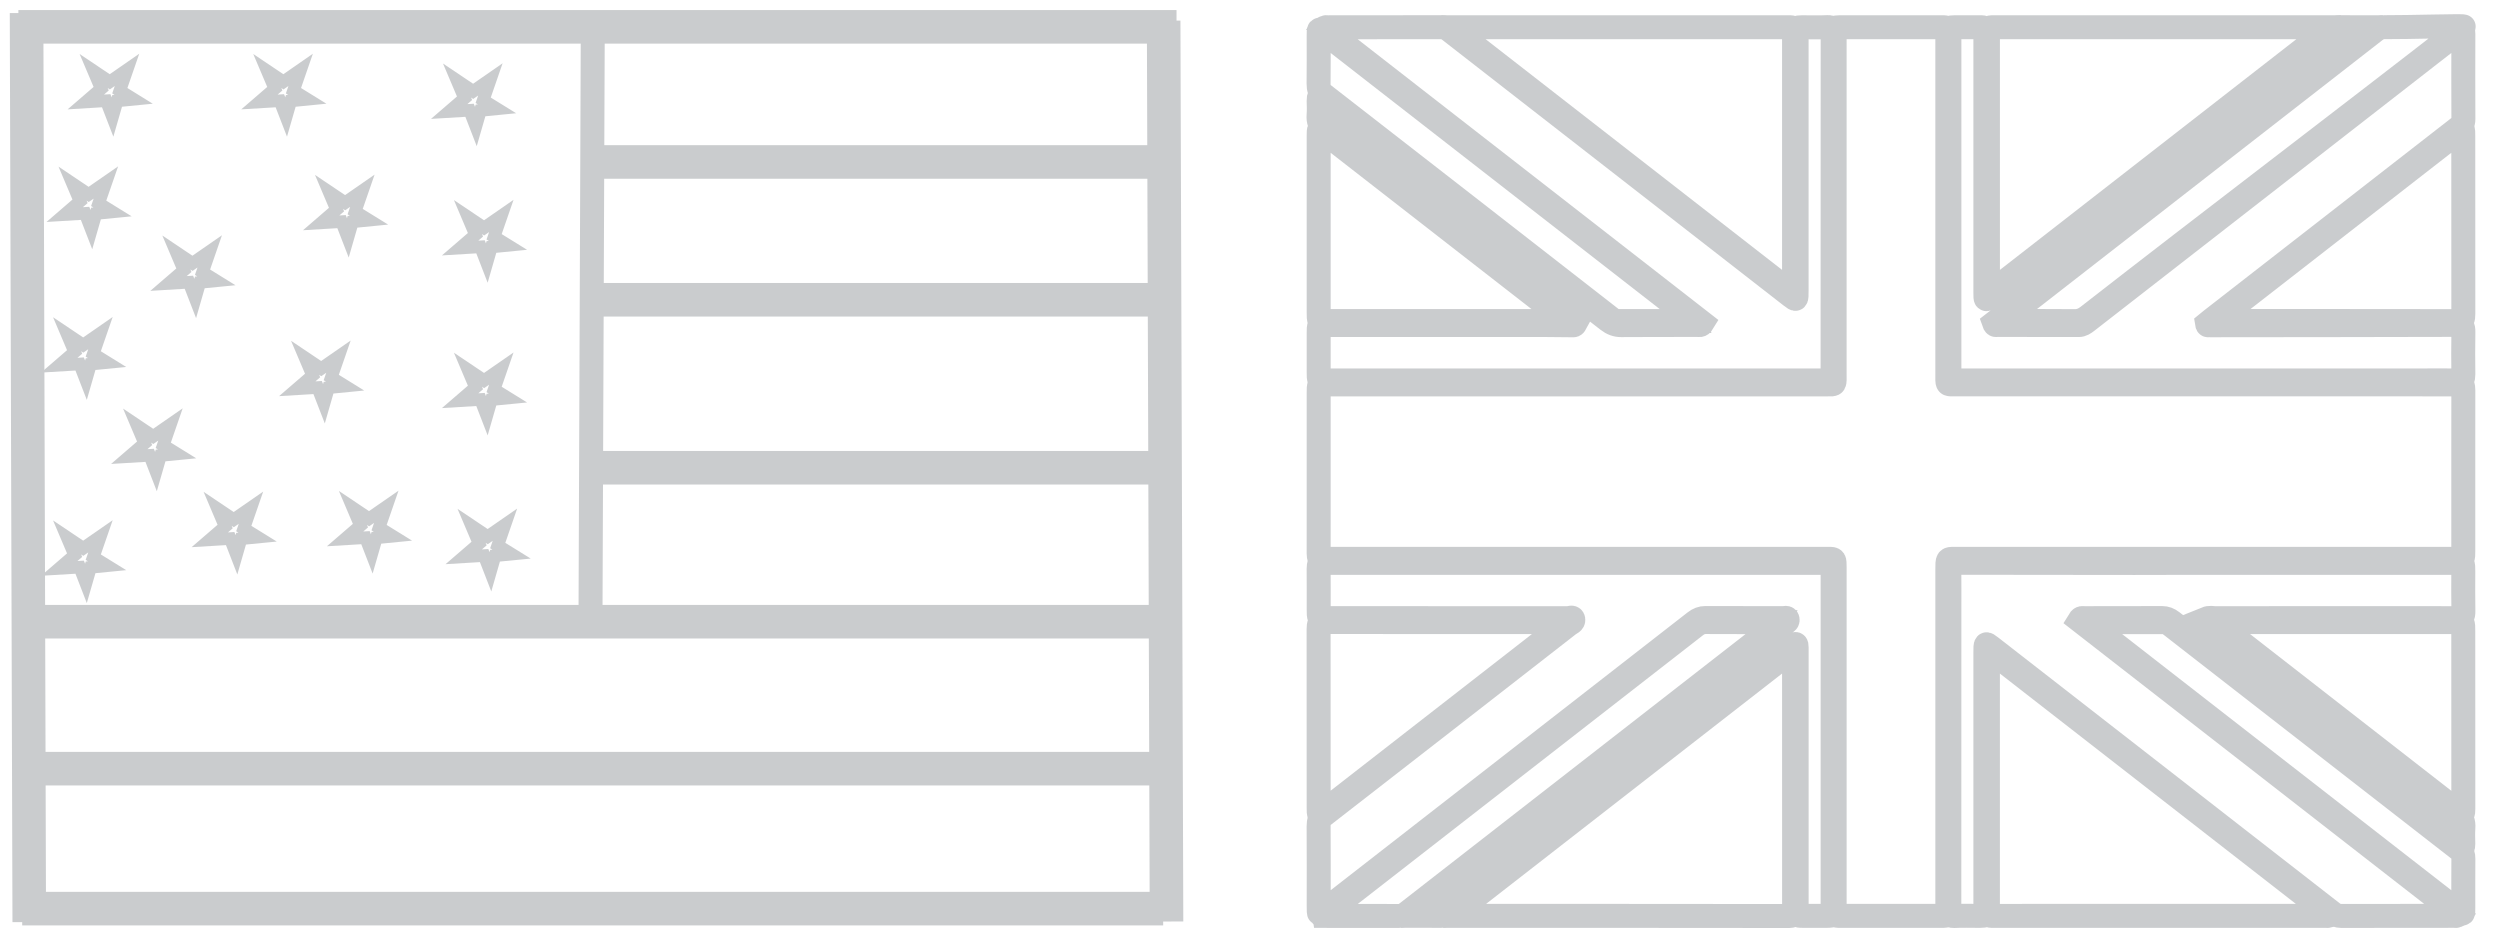 <?xml version="1.0" encoding="utf-8"?>
<!-- Generator: Adobe Illustrator 17.0.0, SVG Export Plug-In . SVG Version: 6.00 Build 0)  -->
<!DOCTYPE svg PUBLIC "-//W3C//DTD SVG 1.1//EN" "http://www.w3.org/Graphics/SVG/1.1/DTD/svg11.dtd">
<svg version="1.1" id="Layer_1" xmlns="http://www.w3.org/2000/svg" xmlns:xlink="http://www.w3.org/1999/xlink" x="0px" y="0px"
	 width="521.333px" height="196px" viewBox="-120 -45.167 521.333 196" enable-background="new -120 -45.167 521.333 196"
	 xml:space="preserve">
<g>
	<line fill="none" stroke="#CACCCE" stroke-width="7" stroke-miterlimit="10" x1="123.257" y1="147" x2="122.66" y2="-40.86"/>
	<path fill="none" stroke="#CACCCE" stroke-width="5" stroke-linecap="square" stroke-miterlimit="10" d="M261.007,34.99
		c-34.965,0.002-69.933,0.002-104.898,0.002c-1.121,0-1.122,0.002-1.122,1.755c0,8.836,0,17.675,0,26.509
		c0,2.341,0.015,4.687-0.006,7.028c-0.006,0.794,0.179,1.144,0.692,1.091c0.288-0.032,0.581-0.002,0.873-0.002
		c34.94,0,69.879,0,104.819,0c1.217,0,1.218,0.006,1.218,1.899c0,23.551,0,47.102,0,70.653c0,1.901,0,1.901,1.184,1.901
		c7.051,0,14.102,0,21.154,0c1.159,0,1.161-0.002,1.161-1.818c0-23.47,0-46.938,0-70.407c0-2.23,0-2.23,1.403-2.23
		c17.457,0,34.912,0,52.369,0c17.59,0,35.178,0,52.767,0c1.055,0,1.056-0.006,1.056-1.619c0-7.318,0-14.631,0-21.949
		c0-3.864-0.012-7.726,0.009-11.59c0.005-0.883-0.154-1.328-0.762-1.229c-0.261,0.042-0.527,0.006-0.791,0.006
		c-34.835,0-69.668,0-104.503-0.002c-1.736,0-1.548,0.225-1.548-2.353c-0.005-23.428-0.002-46.856-0.002-70.284
		c0-1.838,0-1.84-1.146-1.84c-7.077,0-14.156,0-21.233,0c-1.121,0-1.121,0.002-1.121,1.757c0,23.428,0.002,46.856-0.002,70.284
		C262.58,35.234,262.782,34.99,261.007,34.99z"/>
	<path fill="none" stroke="#CACCCE" stroke-width="5" stroke-linecap="square" stroke-miterlimit="10" d="M392.451,84.563
		c-16.476,0-32.951,0-49.424,0c-0.259,0-0.52,0-0.779,0c-0.005,0.068-0.006,0.134-0.011,0.202c0.113,0.1,0.225,0.208,0.339,0.297
		c16.782,13.058,33.566,26.114,50.342,39.192c0.658,0.511,0.769,0.325,0.768-0.753c-0.017-12.326-0.011-24.654-0.011-36.981
		C393.679,84.563,393.677,84.563,392.451,84.563z"/>
	<path fill="none" stroke="#CACCCE" stroke-width="5" stroke-linecap="square" stroke-miterlimit="10" d="M253.067,15.402
		c0.165,0.129,0.331,0.257,0.493,0.388c0.35,0.28,0.554,0.176,0.554-0.496c0-0.327,0.005-0.658,0.005-0.985
		c0-17.296,0-34.595,0-51.891c0-1.901-0.002-1.905-1.201-1.905c-23.046,0-46.094,0-69.14,0c-0.282,0-0.563,0-0.845,0
		c-0.006,0.093-0.012,0.185-0.019,0.278c0.231,0.189,0.459,0.38,0.692,0.564C206.76-20.632,229.913-2.613,253.067,15.402z"/>
	<path fill="none" stroke="#CACCCE" stroke-width="5" stroke-linecap="square" stroke-miterlimit="10" d="M156.031-18.478
		c17.184,13.321,34.351,26.691,51.523,40.053c0.304,0.236,0.603,0.486,0.956,0.768c-0.207,0.386-0.375,0.323-0.526,0.323
		c-2.034-0.015-4.066-0.055-6.1-0.059c-15.266-0.006-30.53-0.002-45.795-0.002c-1.099,0-1.099,0.006-1.101,1.689
		c-0.002,2.712-0.002,5.426,0,8.138c0,1.731,0.002,1.734,1.15,1.734c10.115,0,20.231,0,30.345,0c12.702,0,25.404,0,38.109,0
		c12.148,0,24.297,0,36.447,0c1.113,0,1.116-0.006,1.116-1.662c0.002-4.397,0-8.797,0-13.194c0-19.072-0.006-38.145,0.017-57.215
		c0.002-1.233-0.194-1.653-1.013-1.608c-1.793,0.093-3.593,0.028-5.387,0.028c-1.118,0-1.121,0.002-1.121,1.763
		c0,17.716,0,35.432,0,53.145c0,2.062,0,2.062-1.169,1.152c-23.737-18.469-47.476-36.938-71.208-55.418
		c-0.558-0.435-1.112-0.656-1.738-0.656c-7.87,0.021-15.741,0.011-23.611,0.021c-0.248,0-0.513-0.131-0.831,0.195
		c26.341,20.498,52.628,40.955,78.964,61.452c-0.378,0.63-0.745,0.429-1.065,0.429c-5.309,0.013-10.617-0.013-15.926,0.032
		c-1.01,0.008-1.906-0.325-2.805-1.029C195.572,6.251,175.875-9.072,156.176-24.4c-0.165-0.129-0.338-0.242-0.496-0.386
		c-0.476-0.435-0.725-0.346-0.698,0.63c0.028,0.983,0.065,1.982-0.009,2.956C154.87-19.813,155.218-19.108,156.031-18.478z"/>
	<path fill="none" stroke="#CACCCE" stroke-width="5" stroke-linecap="square" stroke-miterlimit="10" d="M155.834-25.557
		c20.055,15.573,40.099,31.179,60.14,46.788c0.486,0.378,0.971,0.558,1.516,0.556c4.965-0.019,9.927-0.011,14.891-0.011
		c0.227,0,0.452,0,0.74,0c-0.21-0.494-0.481-0.575-0.706-0.751c-16.409-12.772-32.819-25.543-49.23-38.313
		c-9.114-7.093-18.229-14.183-27.343-21.276c-0.853-0.664-0.856-0.66-0.857,0.857c0,3.329,0.029,6.659-0.017,9.984
		C154.955-26.603,155.201-26.047,155.834-25.557z"/>
	<path fill="none" stroke="#CACCCE" stroke-width="5" stroke-linecap="square" stroke-miterlimit="10" d="M156.164,21.778
		c16.449,0,32.897,0,49.346,0c0.259,0,0.515,0,0.774,0c0.006-0.079,0.012-0.161,0.019-0.238c-0.139-0.115-0.273-0.236-0.415-0.346
		c-16.692-12.99-33.383-25.978-50.075-38.965c-0.802-0.624-0.825-0.592-0.825,0.896c-0.002,12.286,0,24.572,0,36.859
		C154.987,21.778,154.989,21.778,156.164,21.778z"/>
	<path fill="none" stroke="#CACCCE" stroke-width="5" stroke-linecap="square" stroke-miterlimit="10" d="M295.396,15.566
		c0.094-0.074,0.188-0.148,0.284-0.219c18.647-14.514,37.293-29.025,55.942-43.539c4.743-3.69,9.484-7.38,14.228-11.07
		c-0.006-0.076-0.012-0.149-0.018-0.225c-4.035,0-8.072,0-12.105,0c-19.3,0-38.601,0-57.9,0c-1.277,0-1.277,0-1.277,2.035
		c0,4.11,0,8.22,0,12.326c0,13.273,0,26.543,0.002,39.817C294.548,16.151,294.586,16.183,295.396,15.566z"/>
	<path fill="none" stroke="#CACCCE" stroke-width="5" stroke-linecap="square" stroke-miterlimit="10" d="M297.821,21.564
		c0.017,0.07,0.037,0.142,0.054,0.216c4.937,0,9.874-0.028,14.81,0.023c0.981,0.011,1.843-0.327,2.717-1.01
		c25.445-19.829,52.9-40.631,78.353-60.439c0.259-0.202-11.433,0.175-16.501,0.147c-0.709-0.006-1.334,0.233-1.967,0.726
		c-25.569,19.916-51.144,39.815-76.717,59.715C298.316,21.136,298.069,21.354,297.821,21.564z"/>
	<path fill="none" stroke="#CACCCE" stroke-width="5" stroke-linecap="square" stroke-miterlimit="10" d="M287.725,34.164
		c13.283,0,26.568,0,39.851,0c19.383,0,38.767,0,58.15,0c2.378,0,4.754-0.021,7.131,0.013c0.604,0.008,0.845-0.286,0.834-1.273
		c-0.032-2.916-0.051-5.839,0.006-8.751c0.026-1.297-0.282-1.572-1.052-1.572c-17.323,0.049-34.647,0.062-51.969,0.079
		c-0.159,0-0.382,0.138-0.453-0.361c0.271-0.223,0.546-0.456,0.828-0.673c5.102-3.97,10.203-7.938,15.305-11.91
		c12.164-9.464,24.324-18.93,36.49-28.391c0.455-0.354,0.857-0.639,0.851-1.668c-0.029-5.916-0.023-11.836-0.005-17.756
		c0.002-0.955-0.162-1.038-0.674-0.632c-2.046,1.627-4.104,3.21-6.16,4.81C362.983-15.342,339.106,3.24,315.23,21.821
		c-0.546,0.426-1.082,0.798-1.721,0.794c-5.651-0.021-11.302-0.011-16.954-0.021c-0.231,0-0.527,0.202-0.742-0.42
		c26.327-20.489,52.638-40.963,78.95-61.438c-0.012-0.074-0.026-0.149-0.037-0.223c-2.208,0-4.414,0.019-6.624-0.013
		c-0.601-0.008-1.132,0.204-1.665,0.622c-8.024,6.262-16.054,12.507-24.086,18.755C326.552-7.828,310.754,4.466,294.953,16.76
		c-0.93,0.724-0.933,0.719-0.936-0.881c0-0.165,0-0.327,0-0.494c0-17.675,0-35.345,0-53.02c0-1.852,0-1.852-1.221-1.852
		c-1.716,0-3.434,0-5.15,0c-1.133,0-1.133,0.002-1.133,1.736c0,23.345,0,46.688,0,70.033
		C286.51,34.164,286.513,34.164,287.725,34.164z"/>
	<path fill="none" stroke="#CACCCE" stroke-width="5" stroke-linecap="square" stroke-miterlimit="10" d="M392.749-17.697
		c-0.048,0.036-0.094,0.076-0.142,0.113C376.08-4.724,359.553,8.135,343.028,20.993c-0.231,0.178-0.453,0.38-0.68,0.571
		c0.017,0.07,0.034,0.142,0.051,0.212c0.131,0,0.261,0,0.393,0c16.66,0,33.32-0.008,49.978,0.023c0.762,0.002,0.919-0.414,0.917-1.5
		c-0.018-12.368-0.012-24.737-0.012-37.104C393.677-18.41,393.676-18.41,392.749-17.697z"/>
	<path fill="none" stroke="#CACCCE" stroke-width="5" stroke-linecap="square" stroke-miterlimit="10" d="M260.886,72.208
		c-13.098,0-26.198,0-39.294,0c-21.708,0-43.417,0-65.124,0c-0.237,0-0.476,0.032-0.712-0.006c-0.587-0.089-0.785,0.306-0.776,1.214
		c0.028,2.835,0.009,5.672,0.011,8.507c0,1.806,0.002,1.81,1.18,1.81c16.93,0,33.856-0.002,50.784,0.015
		c0.392,0,1.027-0.401,1.127,0.259c0.092,0.613-0.58,0.787-0.939,1.067c-17.093,13.317-34.191,26.628-51.298,39.906
		c-0.629,0.488-0.879,1.036-0.87,2.156c0.039,5.508,0.022,11.015,0.015,16.523c-0.002,2.245,0,1.927,1.133,1.046
		c25.789-20.063,51.575-40.129,77.358-60.211c0.682-0.53,1.358-0.785,2.122-0.781c5.413,0.028,10.827,0.011,16.24,0.026
		c0.325,0,0.845-0.259,0.93,0.267c0.089,0.55-0.452,0.645-0.734,0.866c-25.714,20.024-51.432,40.038-77.15,60.054
		c-0.278,0.216-0.549,0.448-0.823,0.671c0.017,0.074,0.037,0.148,0.054,0.219c2.112,0,4.223-0.026,6.336,0.015
		c0.682,0.013,1.283-0.229,1.89-0.7c23.706-18.465,47.42-36.913,71.132-55.363c0.211-0.165,0.427-0.323,0.64-0.49
		c0.359-0.286,0.554-0.163,0.541,0.509c-0.006,0.289,0,0.575,0,0.862c0,17.752,0,35.506,0,53.258c0,1.908,0,1.912,1.261,1.912
		c1.691,0,3.38,0,5.071,0c1.169,0,1.172-0.002,1.172-1.802c0-23.305,0-46.61,0-69.912C262.155,72.208,262.155,72.208,260.886,72.208
		z"/>
	<path fill="none" stroke="#CACCCE" stroke-width="5" stroke-linecap="square" stroke-miterlimit="10" d="M254.12,92.137
		c0-1.954,0-1.956-1.155-1.057c-23.091,17.968-46.179,35.936-69.27,53.905c-0.256,0.199-0.507,0.414-0.759,0.622
		c0.015,0.074,0.028,0.148,0.043,0.218c0.159,0,0.315,0,0.472,0c23.236,0,46.47-0.008,69.706,0.028
		c0.877,0.002,0.973-0.571,0.971-1.695C254.115,126.821,254.12,109.477,254.12,92.137z"/>
	<path fill="none" stroke="#CACCCE" stroke-width="5" stroke-linecap="square" stroke-miterlimit="10" d="M392.993,132.117
		c-20.194-15.689-40.381-31.4-60.569-47.113c-0.284-0.219-0.564-0.439-0.896-0.435c-5.304,0.002-10.611,0.002-15.915,0.002
		c-0.012,0.07-0.028,0.142-0.04,0.212c0.254,0.208,0.504,0.422,0.762,0.622c11.473,8.931,22.948,17.86,34.421,26.787
		c14.023,10.913,28.05,21.822,42.073,32.734c0.846,0.658,0.853,0.653,0.853-0.758c0.002-3.41-0.017-6.822,0.012-10.23
		C393.697,133.045,393.526,132.531,392.993,132.117z"/>
	<path fill="none" stroke="#CACCCE" stroke-width="5" stroke-linecap="square" stroke-miterlimit="10" d="M393.697,82.202
		c-0.062-2.708-0.018-5.424-0.018-8.138c0-1.857,0-1.857-1.221-1.857c-18.435,0-36.866-0.002-55.301,0
		c-4.013,0-8.029,0.028-12.042,0.026c-12.597-0.006-25.194-0.013-37.79-0.042c-0.612-0.002-0.839,0.289-0.825,1.269
		c0.032,2.958,0.011,5.92,0.011,8.878c0,20.633,0.005,41.265-0.011,61.896c0,1.078,0.083,1.661,0.924,1.619
		c1.819-0.095,3.643-0.028,5.467-0.028c1.124,0,1.124-0.002,1.127-1.755c0-17.716,0-35.432,0-53.149c0-2.063,0-2.067,1.166-1.159
		c23.711,18.45,47.423,36.898,71.132,55.363c0.607,0.473,1.206,0.713,1.89,0.711c7.842-0.023,15.687-0.013,23.529-0.021
		c0.248,0,0.513,0.129,0.825-0.182c-26.341-20.498-52.628-40.955-78.967-61.452c0.385-0.635,0.751-0.441,1.073-0.441
		c5.413-0.013,10.827,0.002,16.24-0.023c0.735-0.002,1.388,0.25,2.045,0.76c19.762,15.397,39.53,30.776,59.296,46.158
		c0.308,0.238,0.62,0.461,0.919,0.719c0.376,0.323,0.524,0.168,0.515-0.497c-0.015-1.11-0.066-2.232,0.012-3.325
		c0.103-1.405-0.264-2.094-1.067-2.718c-17.181-13.321-34.348-26.689-51.518-40.051c-0.304-0.236-0.603-0.488-1.113-0.9
		c0.797-0.325,1.372-0.123,1.937-0.123c12.121-0.015,24.243-0.011,36.363-0.011c4.781,0,9.56-0.021,14.339,0.021
		C393.395,83.766,393.728,83.522,393.697,82.202z"/>
	<path fill="none" stroke="#CACCCE" stroke-width="5" stroke-linecap="square" stroke-miterlimit="10" d="M251.03,84.563
		c-0.315,0-0.569,0-0.82,0c-4.832,0-9.666,0.015-14.498-0.015c-0.763-0.006-1.434,0.246-2.119,0.779
		c-25.57,19.92-51.148,39.817-76.723,59.721c-0.233,0.182-0.464,0.374-0.697,0.562c0.011,0.074,0.022,0.148,0.032,0.219
		c5.148,0,10.295-0.011,15.443,0.013c0.626,0.002,1.18-0.208,1.741-0.645c25.641-19.969,51.289-39.923,76.934-59.886
		C250.546,85.134,250.816,85.051,251.03,84.563z"/>
	<path fill="none" stroke="#CACCCE" stroke-width="5" stroke-linecap="square" stroke-miterlimit="10" d="M155.881,124.131
		c16.59-12.912,33.182-25.821,49.773-38.731c0.233-0.182,0.463-0.374,0.692-0.562c-0.009-0.076-0.017-0.155-0.023-0.231
		c-0.205-0.015-0.409-0.042-0.614-0.042c-16.604-0.002-33.209,0.006-49.815-0.026c-0.757-0.002-0.924,0.399-0.922,1.494
		c0.022,12.407,0.012,24.816,0.012,37.224C154.987,124.82,154.989,124.824,155.881,124.131z"/>
	<path fill="none" stroke="#CACCCE" stroke-width="5" stroke-linecap="square" stroke-miterlimit="10" d="M295.507,90.933
		c-0.957-0.745-0.961-0.741-0.961,0.923c0,17.383,0,34.763,0,52.146c0,1.823,0.002,1.825,1.173,1.825c23.076,0,46.154,0,69.23-0.006
		c0.25,0,0.515,0.117,0.819-0.157c-0.261-0.225-0.48-0.433-0.708-0.609C341.88,127.014,318.692,108.972,295.507,90.933z"/>
	<line fill="none" stroke="#CACCCE" stroke-width="7" stroke-miterlimit="10" x1="-116.166" y1="-39.57" x2="125.344" y2="-39.57"/>
	<line fill="none" stroke="#CACCCE" stroke-width="7" stroke-miterlimit="10" x1="-113.9" y1="147.117" x2="-114.46" y2="-42.45"/>
	<line fill="none" stroke="#CACCCE" stroke-width="5" stroke-miterlimit="10" x1="3.136" y1="84.48" x2="3.611" y2="-39.002"/>
	<line fill="none" stroke="#CACCCE" stroke-width="7" stroke-miterlimit="10" x1="4.11" y1="17.345" x2="121.472" y2="17.345"/>
	<line fill="none" stroke="#CACCCE" stroke-width="7" stroke-miterlimit="10" x1="3.63" y1="-11.393" x2="120.53" y2="-11.393"/>
	<line fill="none" stroke="#CACCCE" stroke-width="7" stroke-miterlimit="10" x1="3.564" y1="52.372" x2="122.72" y2="52.372"/>
	<line fill="none" stroke="#CACCCE" stroke-width="7" stroke-miterlimit="10" x1="-115.446" y1="84.48" x2="122.56" y2="84.48"/>
	
		<line fill="none" stroke="#CACCCE" stroke-width="7" stroke-miterlimit="10" x1="-115.372" y1="115.125" x2="122.72" y2="115.125"/>
	
		<line fill="none" stroke="#CACCCE" stroke-width="7" stroke-miterlimit="10" x1="-115.372" y1="144.312" x2="122.56" y2="144.312"/>
	<g>
		<polygon fill="none" stroke="#CACCCE" stroke-width="2.623" stroke-miterlimit="10" points="-53.016,31.699 -49.422,29.208 
			-50.924,33.556 -48.038,35.342 -51.484,35.68 -52.45,39.034 -53.763,35.646 -58.013,35.901 -54.811,33.138 -56.379,29.443 		"/>
	</g>
	<g>
		<polygon fill="none" stroke="#CACCCE" stroke-width="2.623" stroke-miterlimit="10" points="-43.041,63.005 -39.447,60.516 
			-40.949,64.863 -38.063,66.648 -41.509,66.987 -42.476,70.34 -43.788,66.953 -48.038,67.208 -44.836,64.445 -46.404,60.749 		"/>
	</g>
	<g>
		<polygon fill="none" stroke="#CACCCE" stroke-width="2.623" stroke-miterlimit="10" points="-19.053,34.189 -15.461,31.7 
			-16.963,36.046 -14.075,37.833 -17.521,38.17 -18.489,41.524 -19.8,38.136 -24.05,38.391 -20.85,35.63 -22.416,31.932 		"/>
	</g>
	<g>
		<polygon fill="none" stroke="#CACCCE" stroke-width="2.623" stroke-miterlimit="10" points="-48.029,-2.899 -44.435,-5.389 
			-45.937,-1.041 -43.05,0.744 -46.497,1.083 -47.465,4.436 -48.776,1.049 -53.025,1.304 -49.825,-1.459 -51.391,-5.155 		"/>
	</g>
	<g>
		<polygon fill="none" stroke="#CACCCE" stroke-width="2.623" stroke-miterlimit="10" points="-79.858,9.743 -76.266,7.254 
			-77.768,11.601 -74.882,13.388 -78.326,13.725 -79.294,17.078 -80.605,13.69 -84.857,13.946 -81.655,11.184 -83.223,7.487 		"/>
	</g>
	<g>
		<polygon fill="none" stroke="#CACCCE" stroke-width="2.623" stroke-miterlimit="10" points="-101.512,-4.623 -97.92,-7.112 
			-99.422,-2.766 -96.534,-0.981 -99.98,-0.642 -100.948,2.711 -102.259,-0.676 -106.511,-0.421 -103.309,-3.184 -104.875,-6.88 		
			"/>
	</g>
	<g>
		<polygon fill="none" stroke="#CACCCE" stroke-width="2.623" stroke-miterlimit="10" points="-102.643,26.786 -99.051,24.297 
			-100.553,28.643 -97.665,30.431 -101.111,30.767 -102.079,34.121 -103.39,30.733 -107.642,30.989 -104.44,28.227 -106.008,24.53 
					"/>
	</g>
	<g>
		<polygon fill="none" stroke="#CACCCE" stroke-width="2.623" stroke-miterlimit="10" points="-102.643,69.162 -99.051,66.673 
			-100.553,71.019 -97.665,72.804 -101.111,73.143 -102.079,76.496 -103.39,73.109 -107.642,73.364 -104.44,70.601 -106.008,66.905 
					"/>
	</g>
	<g>
		<polygon fill="none" stroke="#CACCCE" stroke-width="2.623" stroke-miterlimit="10" points="-88.044,45.836 -84.452,43.345 
			-85.954,47.693 -83.066,49.479 -86.512,49.817 -87.48,53.17 -88.791,49.783 -93.041,50.038 -89.84,47.275 -91.407,43.579 		"/>
	</g>
	<g>
		<polygon fill="none" stroke="#CACCCE" stroke-width="2.623" stroke-miterlimit="10" points="-71.254,63.193 -67.663,60.704 
			-69.164,65.05 -66.278,66.837 -69.724,67.174 -70.691,70.527 -72.003,67.14 -76.253,67.395 -73.051,64.634 -74.619,60.936 		"/>
	</g>
	<g>
		<polygon fill="none" stroke="#CACCCE" stroke-width="2.623" stroke-miterlimit="10" points="-18.297,66.739 -14.705,64.25 
			-16.207,68.596 -13.32,70.384 -16.766,70.72 -17.733,74.074 -19.046,70.686 -23.295,70.942 -20.093,68.18 -21.661,64.483 		"/>
	</g>
	<g>
		<polygon fill="none" stroke="#CACCCE" stroke-width="2.623" stroke-miterlimit="10" points="-19.053,2.354 -15.46,-0.135 
			-16.961,4.211 -14.075,5.998 -17.521,6.335 -18.489,9.688 -19.8,6.301 -24.05,6.556 -20.85,3.795 -22.416,0.097 		"/>
	</g>
	<g>
		<polygon fill="none" stroke="#CACCCE" stroke-width="2.623" stroke-miterlimit="10" points="-60.896,-28.106 -57.305,-30.597 
			-58.806,-26.249 -55.918,-24.464 -59.364,-24.125 -60.333,-20.772 -61.643,-24.159 -65.895,-23.904 -62.693,-26.667 
			-64.261,-30.363 		"/>
	</g>
	<g>
		<polygon fill="none" stroke="#CACCCE" stroke-width="2.623" stroke-miterlimit="10" points="-97.105,-28.106 -93.513,-30.597 
			-95.015,-26.251 -92.129,-24.464 -95.573,-24.127 -96.542,-20.772 -97.852,-24.161 -102.104,-23.904 -98.902,-26.667 
			-100.47,-30.363 		"/>
	</g>
	<g>
		<polygon fill="none" stroke="#CACCCE" stroke-width="2.623" stroke-miterlimit="10" points="-21.331,-26.118 -17.739,-28.609 
			-19.241,-24.261 -16.353,-22.476 -19.799,-22.137 -20.767,-18.784 -22.078,-22.171 -26.328,-21.916 -23.127,-24.679 
			-24.693,-28.375 		"/>
	</g>
</g>
</svg>
